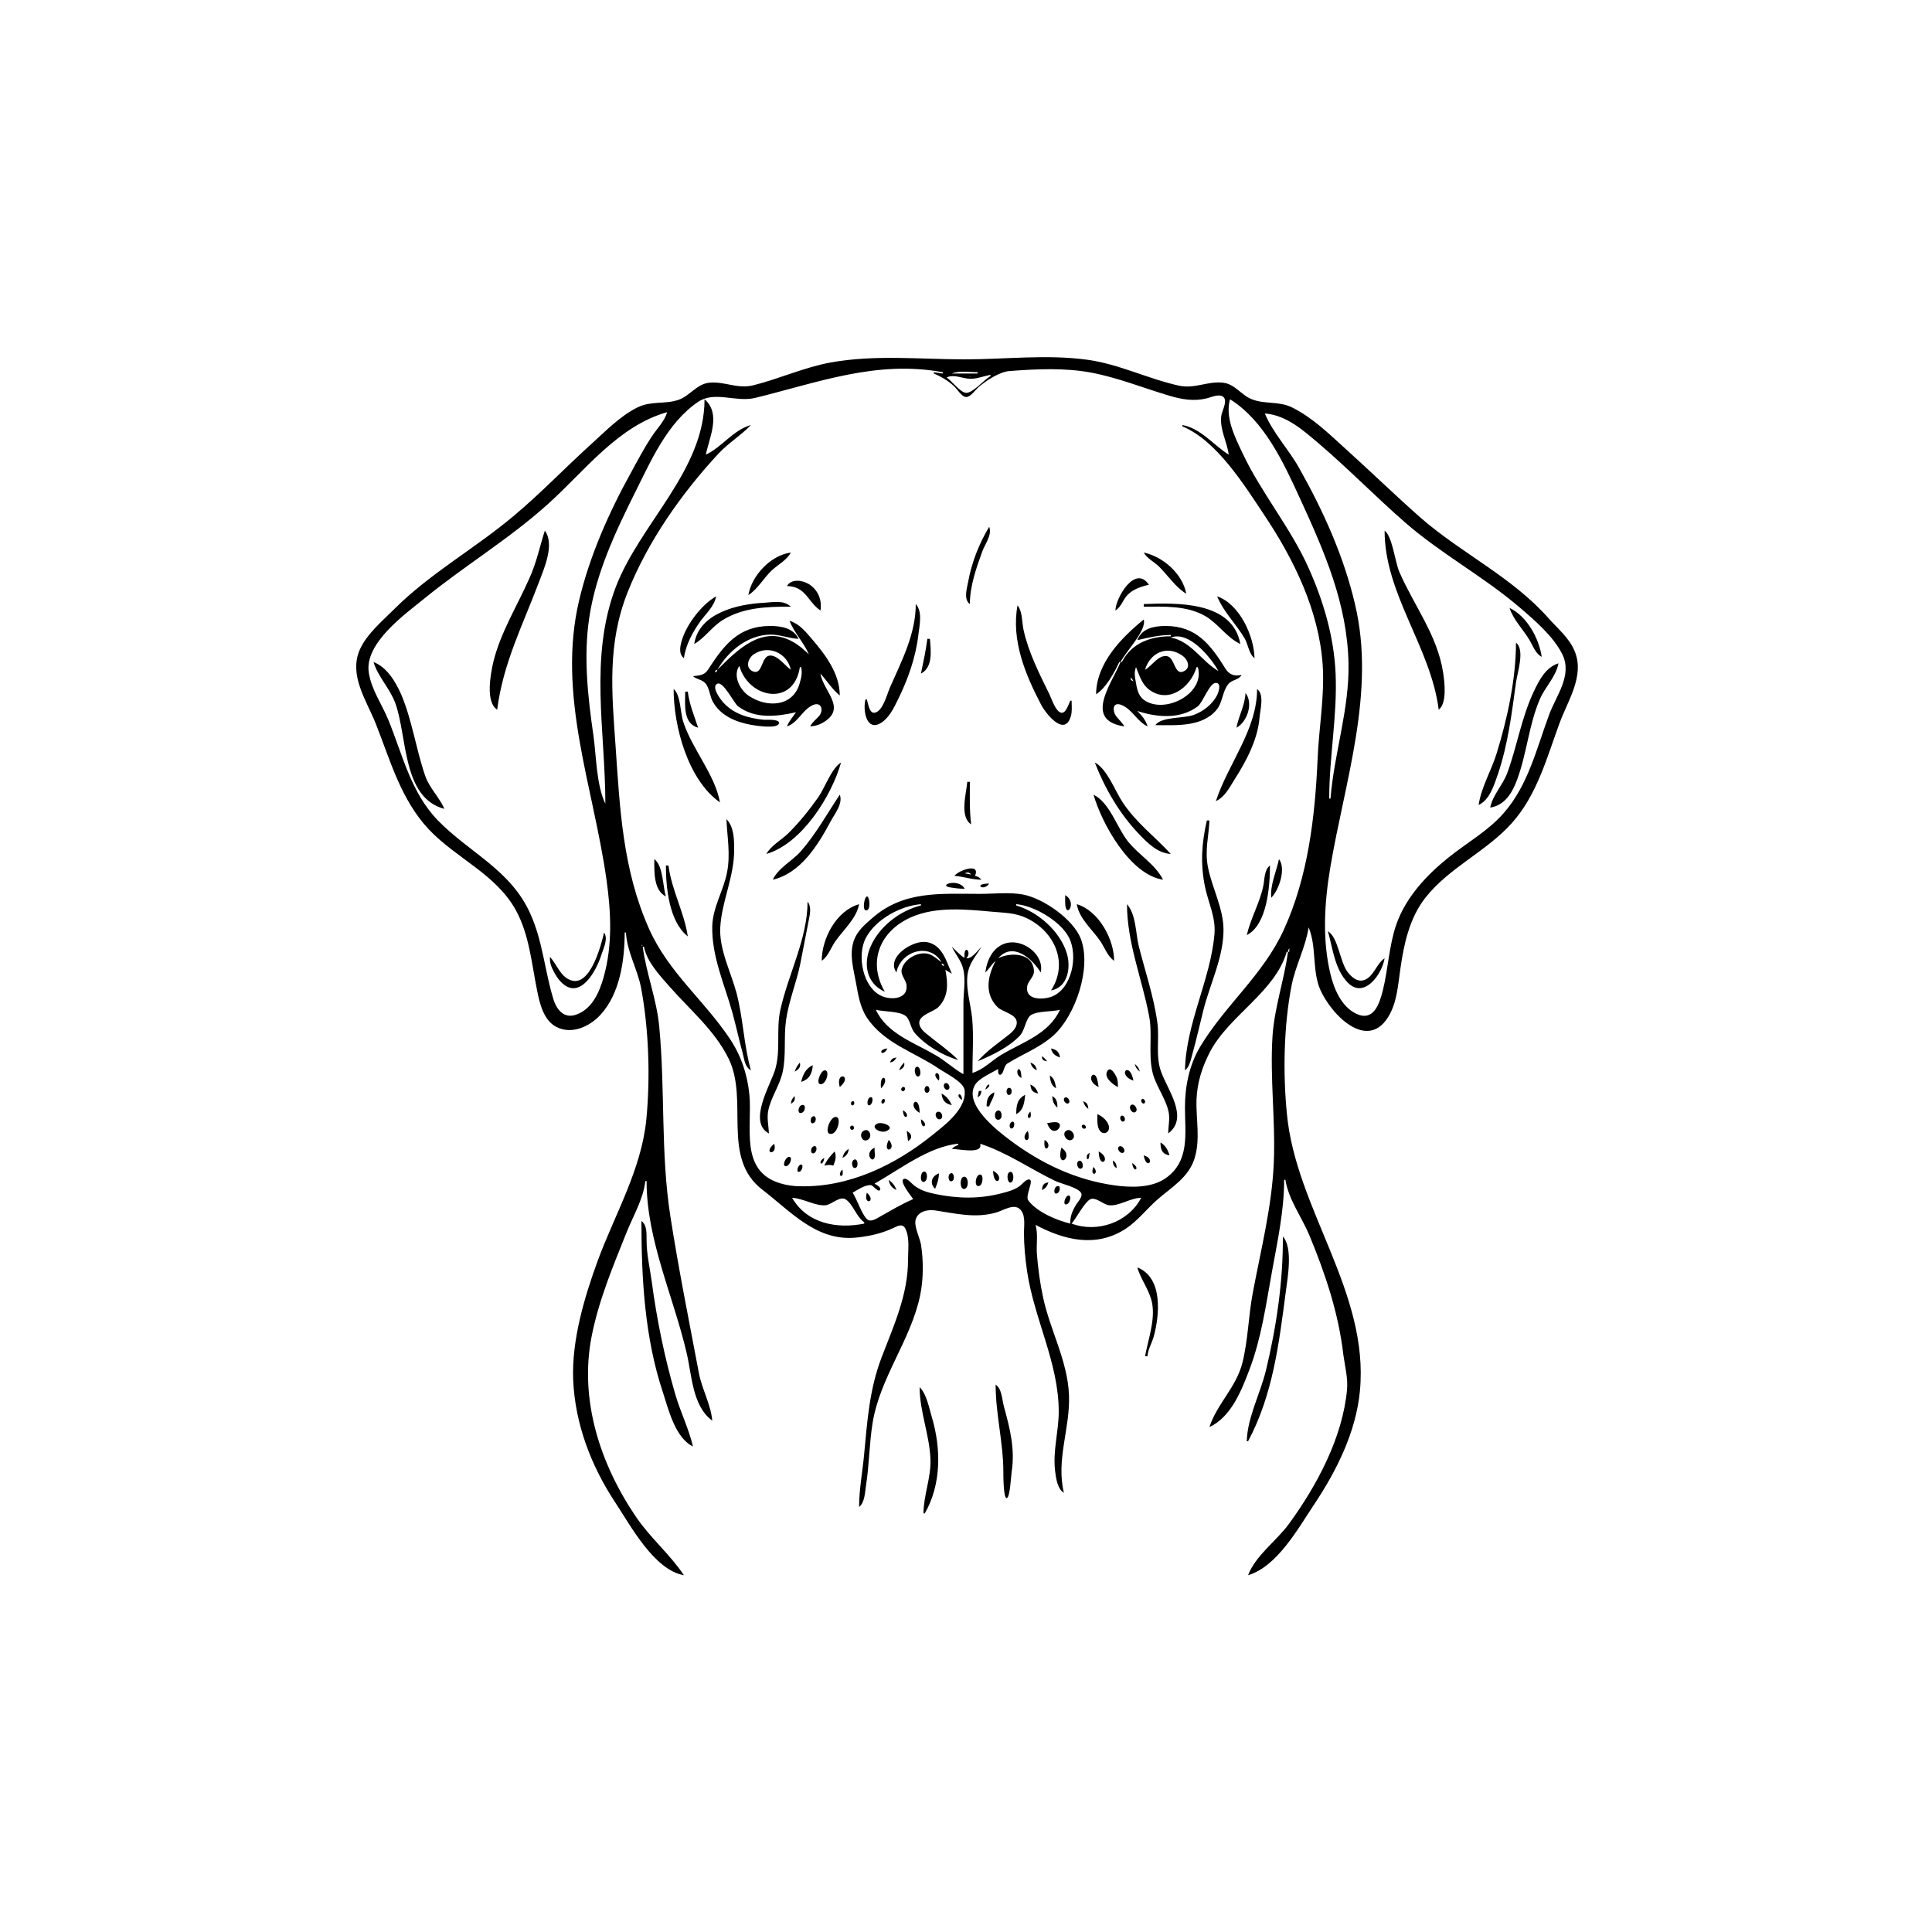 <?xml version="1.0" encoding="UTF-8"?>
<svg xmlns="http://www.w3.org/2000/svg" xmlns:xlink="http://www.w3.org/1999/xlink" width="1500pt" height="1500pt" viewBox="0 0 1500 1500" version="1.1">
<g id="surface1">
<path style=" stroke:none;fill-rule:nonzero;fill:rgb(0%,0%,0%);fill-opacity:1;" d="M 485 724 L 486 724 C 486.672 738.652 495 752.559 497.738 767 C 503.758 799.227 504.953 836.309 501.828 869 C 498 908.094 477.34 942.762 464 979 C 453.641 1007.402 443.852 1040.445 445 1071 C 446.383 1105.453 459 1138.375 478 1167 C 489.754 1184.824 508 1219 531 1223 C 520.363 1207 505 1194.117 494 1178 C 465.953 1136.82 449.52 1086.66 459.449 1037 C 465 1009.207 475.91 983.199 486.398 957 C 491.41 944.488 499.645 930.512 501 917 L 502 917 C 502 962.703 522.73 1006.172 533 1050 C 537.215 1067.301 537.324 1091.43 553 1103 C 551.902 1090.418 544.969 1078.508 542.609 1066 C 534.973 1025.496 526.742 984.746 520.426 944 C 512.859 895.219 516.508 846 511.828 797 C 509.801 775.738 501.82 756 499 735 L 500 735 C 502 746.484 512.371 757.504 519.844 766 C 535.691 784.008 555 800.07 565.742 822 C 581.594 854.527 559.66 899 592 923.766 C 613.918 940.605 633.277 963 663 961 C 673 960.215 683.711 958 693 953.688 C 696.602 952.078 700.688 949.301 703 954.074 C 706.387 961.027 705 970.523 705 978 C 705 1005.332 693.965 1029 684.426 1054 C 674.891 1079.062 673.336 1103.684 670.828 1130 C 669.566 1143.285 667 1156.637 667 1170 C 671.465 1166.617 671.586 1158.242 672.41 1153 C 674.914 1137.086 674.883 1121 677.438 1105 C 683.207 1069.094 707.449 1040.297 714.551 1005 C 717 992.766 717 978.309 715 966 C 714 960.547 709 951.285 711.199 946.016 C 713.566 940.176 720.559 939 726 939.758 C 741.895 942.141 757 946 773 941.512 C 778.938 940 788.262 933.109 793 940.137 C 796.238 944.594 795 952 795 957 C 795 967 795.969 977.148 797.426 987 C 802.914 1024.082 822 1058.133 822 1096 C 821.977 1111.535 817.309 1126.363 819.172 1142 C 819.828 1147.523 821 1156 826 1159 C 819.754 1133.062 831 1109 829.961 1083 C 828.848 1056.629 815.598 1033.367 810 1008 C 807.492 996.543 805.891 984.695 805 973 C 804.594 965.734 806 958.035 804 951 C 826.18 962.805 851 969 874 954 C 883.613 947.625 890.422 938.43 899 931 C 909.703 921.734 922.59 914.199 927.25 900 C 932.293 884.641 928.348 868.773 929 853 C 929.598 840.23 933.43 828.266 939.258 817 C 954 788.504 989.953 770.336 999 739 L 1000 739 C 997 761 989.617 781.676 988 804 C 985.836 837 990.406 870.012 988.961 903 C 987.469 937.07 978.867 970.605 972.609 1004 C 969.258 1022 969 1040.281 964.625 1058 C 959.891 1077 944.668 1090.246 939 1108 C 955.984 1100 963.93 1079.527 970.191 1063 C 979.293 1039 982.887 1013.141 987.426 988 C 991.727 964.145 997 940.336 997 916 L 998 916 C 1000.242 931 1010.762 945.141 1016.574 959 C 1029 989 1039.285 1019.676 1043 1052 C 1044.203 1060.742 1046.656 1070.188 1045.828 1079 C 1042.32 1116.348 1022.527 1153.148 1000.848 1183 C 991.273 1196.184 974.824 1207.645 969 1223 C 991.605 1216.348 1008 1186.406 1020.332 1168 C 1037.797 1141.801 1052.793 1111.781 1055.828 1080 C 1063.176 1003.129 1006.195 938.77 999.172 865 C 996 833.27 996.676 796.258 1002.805 765 C 1005.809 749.684 1013.738 735.316 1016 720 C 1021.738 733.578 1019.191 749.809 1023.438 764 C 1029 782.691 1059.68 818 1077.531 790 C 1084.688 778.758 1085.383 764.824 1087.273 752 C 1090 732.797 1094.387 712.609 1106.668 697 C 1125.246 673.383 1153.977 661.234 1173.824 639 C 1193.484 617 1201 588.043 1211 561 C 1217.348 543.832 1230.273 524.82 1222.742 506 C 1218.465 495.309 1209.691 488.395 1202.285 480 C 1174 448 1134.797 429.684 1103 402 C 1082.938 384.281 1063.785 365.699 1044 347.828 C 1031.207 336.273 1018.688 324 1003 316.258 C 992.727 311.266 981.875 314 972 310 C 964 307 958.934 298.383 950 297.188 C 937.719 295.551 927.629 302.242 915 299.348 C 890.98 294 868.551 282.59 844 279.281 C 812.266 275.008 780.785 279 749 279 C 714.352 279 679.402 275.207 645 281.426 C 624.402 285.145 605.238 294.047 585 299.105 C 572.488 302.23 563.18 296.109 551 297.094 C 541 298 535.867 307.145 527 310.348 C 516.57 314.113 505.816 311 495 316.27 C 481.234 323.152 470.277 334.645 459 344.828 C 438.781 363.09 419.828 383 399 400.41 C 368.871 425.828 333.98 445.02 306 473 C 296.777 482.223 285 492 279.52 504 C 270.414 524.094 284.574 543.758 291.797 562 C 303.207 590.828 311.23 620.801 333 644 C 354.375 666.586 385.262 678.746 400.688 707 C 410.98 726 412.785 748.305 417 769 C 419 779 422 792.215 432 797.316 C 443.91 803.484 457.906 797 466.246 787.828 C 481.316 771.547 485 745.332 485 724 M 732 289 L 732 290 L 725 289 L 725 290 C 730.836 292.441 736.359 295.738 740.984 300.094 C 743.312 302.285 746.387 307.691 749.754 308.219 C 753.266 308.766 757.602 302.324 760 300.324 C 765.992 295.332 776 288.652 784 288.055 C 804.754 286.504 826.461 285.426 847 289.262 C 867.852 293.152 887.73 301.266 908 307.277 C 917.664 310.148 927 311.734 937 309.254 C 940.375 308.41 947.371 305.195 950.223 308.605 C 952.992 312 948.633 319.297 948.184 323 C 946.914 333.52 952.629 342.824 954 353 C 942.215 345.637 932.301 332.551 918 330 L 918 331 C 944.879 342.25 966 376.566 981.668 400 C 1004.66 434.492 1024 474.004 1026.91 516 C 1028.578 540.344 1024 564.758 1023 589 C 1021 634 1015.648 680.602 996.691 722 C 980.711 757 950.926 780.566 931.605 813 C 923.277 827 919.926 844 920 860 C 920 880 924 901.445 904.984 914.777 C 893.969 922.457 877.738 922.086 865 920.27 C 834.93 916 808.207 903.262 784 885.105 C 774.551 878.02 747.945 857.48 757 842.328 C 760 837.184 769.832 833 775 830 C 774.965 831.094 774.504 835 776.867 834.371 C 779.309 833.75 779.254 827.566 782 825.797 C 794.191 818.195 807 813.633 818 803.828 C 834.883 788.559 847.676 751.512 839.188 729 C 833.43 713.734 809.812 697.316 794 694.465 C 783.496 692.57 771.66 694 761 694 C 730.406 694 701.52 691.262 677 713 C 671.402 717.773 665.695 722.762 663 730 C 659.184 741 662.598 752.027 664.574 763 C 666.262 772.348 667.762 782 673 790 C 686.449 810.227 709.934 816.773 729 829.746 C 733.953 833.117 747.941 840 748.848 846.02 C 751 860.512 733.688 873.375 724 881.195 C 695 904.594 658.973 922 621 921 C 616 921 610.727 920.188 606 918.789 C 573.852 909.277 584.199 874.773 581.828 850 C 580.312 834.117 575.254 819.25 566.328 806 C 546.234 776.176 518.887 754.738 503.859 721 C 483.484 675.242 481.266 628 477.91 579 C 475 537.465 471.418 500 487.203 460 C 502.891 420.398 529.176 383.035 558 352 C 565.723 343.805 575.359 338 583 330 C 569 334.008 560.773 347 548 353 C 550.816 339.391 560 321.152 547 310 C 547 365.477 496.863 406.441 478 456 C 457.34 510.641 470 567.59 470 624 C 462.957 609.344 463 587.094 460.73 571 C 456.398 541 452.957 510.199 457.426 480 C 462.488 445.801 477.426 413.656 492.754 383 C 505.328 358 517.93 328.332 542 312.027 C 554.863 303.316 571 312.449 586 309 C 635 297.051 680.41 279.422 732 289 M 759 289 L 759 290 L 739 290 C 744.715 287.602 752.832 289 759 289 M 772 289.332 L 772.332 289.668 C 771.84 289.832 771.227 289.332 772 289.332 M 734 291 L 733 292 L 734 291 M 769 291 L 769 292 C 764.188 294.684 755.32 305.305 749.977 305 C 745.41 304.523 738.875 295.785 735 293 C 741 290.43 746.836 293.824 753 294.078 C 758 294.293 763.93 292 769 291 M 753 292.332 C 753.773 292.332 753 292.832 752.668 292.668 L 753 292.332 M 1033 620 L 1032 620 C 1032 587.598 1038.383 555.449 1036.961 523 C 1035.715 494.57 1027.664 467 1016 441 C 1002 409.617 979.445 383.051 964.781 352 C 958.98 339.719 950.91 324 955 310 C 981.715 326.711 996.652 359.434 1009.309 387 C 1028.32 428.406 1046 468.703 1046.984 515 C 1047.688 550.797 1035.805 584.773 1033 620 M 518 320 C 515.836 327.301 510 332.754 506 339 C 500 348 495 357.582 489.859 367 C 472.797 397.785 457.781 431.66 449.652 466 C 432.246 539.57 460.711 610.719 470.871 683 C 474.434 708.355 475.684 734.078 468.574 759 C 465.309 770.438 459.805 783 448 787.52 C 438 791.48 432 784 429.438 775 C 422.91 753.438 421.355 731 412 710 C 396.867 675.457 365 662.562 340 637 C 319 615.402 312.559 586 301.547 559 C 296.555 546.777 288.219 535.336 286.301 522 C 283 499.164 314.578 476.805 330 464.262 C 361.453 438.68 395.789 418.164 426 390.828 C 454.293 365.23 480 330.684 518 320 M 982 321 C 998.855 322.379 1011.695 334 1024 344.422 C 1047 364.062 1068.18 385.809 1091 405.715 C 1118.91 430.062 1151.887 447.625 1180 471.73 C 1191.711 481.77 1206 494 1213 508 C 1221 524.477 1208.18 540 1202.695 555 C 1193 581.227 1186.5 609.398 1167.711 631 C 1155.617 645 1139.258 654.059 1125 665.449 C 1107.617 679.336 1091.445 696.598 1084 718 C 1078.398 734.512 1077.785 752.148 1073.625 769 C 1071 779.367 1066.457 793.449 1053 787.078 C 1041.434 781.605 1035.656 767.684 1032.883 756 C 1026.527 729.207 1028.258 701 1032.754 674 C 1043.973 606.801 1068.355 537.516 1052 469 C 1043.367 432.094 1027.566 397.012 1009 364 C 1000.941 349.312 988.488 336.5 982 321 M 583 329 L 584 330 L 583 329 M 768 409 C 760 422.344 754.391 436.719 751.613 452 C 750.668 457.219 748 465.305 753 469 C 753 455.062 757.965 441 762.695 428 C 764.801 422.23 770.434 415.254 768 409 M 423 412 C 419 424.551 416.57 436.805 411 449 C 401.473 470.703 388.758 490.645 383 514 C 380.941 523.09 376.707 545 386 551 C 390.676 514.785 405.723 485.676 418.426 452 C 422.477 441.25 430.844 422.539 423 412 M 1075 412 C 1075 461.492 1110.84 502.266 1117 551 C 1123.629 546 1121.555 529.344 1120.41 522 C 1115.891 493.07 1097.836 470.223 1086.426 444 C 1083.207 436.605 1080.953 416.203 1075 412 M 581 462 C 587.926 457.812 593 448.723 599 443.039 C 603.801 438.449 610.828 435 614 429 C 598.469 431.102 583.742 446.609 581 462 M 888 429 C 890.609 433.633 896.188 436.262 899.996 440.016 C 907 447.02 912.434 455.637 921 461 C 918.234 445.504 902.918 432.121 888 429 M 866 474 C 870.535 471.227 871.652 466 875.215 462.105 C 879.559 457.48 885.98 455.395 892 454 C 881.461 438.113 866.215 464 866 474 M 611 455 C 625.906 455.352 627 467.25 637 474 C 638.34 466 635.238 458 627.984 453.484 C 622.859 450.371 614.387 449.199 611 455 M 531 511 C 532.434 500.348 537.91 490.598 544 482 C 548.523 476 554.637 470.527 556 463 C 545 469.234 533.664 484.055 529.75 496 C 528.184 500.773 526.457 507.543 531 511 M 945 463 C 950 475.254 959.938 484.598 966.535 496 C 969 500.535 969.848 508 974 511 C 973.645 493.773 962.441 469 945 463 M 539 500 C 547.41 495.137 552.727 486.602 561 481.469 C 577 471.5 595.703 471 614 471 C 608.242 465.598 600 467.648 593 468 C 572.746 469 542.602 476 539 500 M 888 469 L 888 471 C 904 471 921.547 470 936 478.453 C 946 484.41 952.434 495 963 500 C 957 466.457 913 468 888 469 M 711 469 C 710.996 492.395 700 513.129 690.859 534 C 688.676 539 685.449 552.402 679 553.367 C 674.863 554.012 673.934 545.73 673 543 L 672 543 C 669.797 550.457 672.293 568.504 684 561.258 C 690.422 557.281 694 549.527 697.242 543 C 704.926 527.414 711 510.332 713 493 C 713.867 485.738 716.441 474.809 711 469 M 790 470 C 785 497 796 523.574 808.258 547 C 811.785 553.816 826.547 572.777 831.426 556 C 832.52 552.238 832 548 832 544 L 831 544 C 829.699 546.434 827.668 554 824 553.367 C 819.598 552.648 816.473 542.492 814.758 539 C 807 523.246 798.414 506.266 794.668 489 C 793.328 482.828 794 475.043 790 470 M 1172 472 C 1174.91 481.121 1182.664 488.797 1187.547 497 C 1190.359 501.727 1191.988 507.254 1197 510 C 1194.859 495.508 1185.52 478.434 1172 472 M 888 481 C 870.559 495.152 851.199 515 851 539 C 858.551 534.434 865.27 522 869 514 L 870 514 C 862.98 531 841 559.293 873 564 C 871.332 561.234 869.285 559.25 867.176 556.828 C 863.465 552.57 863.246 544.215 871 547.438 C 879.25 551 882.93 560.238 891 564 C 889.516 559 886.602 555.688 883 552 C 898 557 916.426 558.664 929.984 548.387 C 934 545.258 939 530.207 943.945 530.207 C 948.754 530.207 945.906 538 944.812 540 C 940.996 547.094 934.445 552.105 927 555 C 919.23 558 901.754 556.188 897 563 C 912.875 563 933.281 564.727 944.609 551 C 949.395 545.148 949 536.781 953.652 531.148 C 956.664 527.461 961.527 528.23 964 524 C 958.523 525.188 954.434 524 951.352 519 C 939.82 500.445 928.734 486 905 486 C 896 486.016 886.617 487.742 883 497 C 891.887 495 899.809 493 909 493 L 909 494 C 893.363 494 878.695 499.164 871 514 L 870 514 C 873.844 506 890.359 489.633 888 481 M 613 482 C 616.555 491.238 624 498.703 628 508 C 624 504.211 619.84 500.551 615 498 C 591.633 485.129 572.395 504.605 557 520 C 565.395 505.406 580.562 493 598 492.711 C 605.535 492.586 612.531 495.676 620 496 C 615.973 487.57 606.512 486.012 598 486 C 573.332 486 561.918 501 549.648 520 C 546.703 524.496 542.844 524.363 538 525 C 540.809 527.445 544.961 527.586 547.488 530.312 C 550.973 534.086 550.996 540.562 553.531 545 C 559.723 555.828 571.328 560.562 583 562.738 C 585.77 563.258 604.793 566.43 604.793 561.211 C 604.793 558.098 594.883 559.012 593 558.828 C 581 557.684 569.219 554.25 561.211 545 C 559.309 542.797 552.281 533.656 556.617 531 C 561.324 528 569.805 546 573 548.363 C 586.18 558.324 603 556.398 618 553 C 615.492 556.672 612.621 559.816 611 564 C 619.734 561.031 622.809 551.227 631 547.477 C 637.711 544.402 639.77 551.457 635.852 556 C 633.402 558.777 630.703 560.637 629 564 C 632.188 563.719 635 563.137 638 561.582 C 658.645 550.332 639.18 537 637 523 C 642 528.496 646.223 535.297 652 540 C 651.953 523 640.949 508.457 630.27 496 C 625.332 490.238 620.496 484.227 613 482 M 946 521 C 933 513.5 924.703 497.801 909 495 C 923.234 489.457 940.293 510.75 946 521 M 720 496 C 718.844 505.152 716.859 514 715 523 C 724.52 518.051 722.699 505 722 496 L 720 496 M 1177 499 C 1176.996 527.258 1170.309 558.07 1161.973 585 C 1157.867 598.273 1150 611.242 1148 625 C 1156.621 621 1160 609.512 1162.996 601 C 1170.781 578 1173.707 554 1177 530 C 1178 522.402 1184.203 504.484 1177 499 M 614 520 C 609.527 517 603.266 507.828 597 509.082 C 590.902 510.32 592 525.07 584 521 C 578.461 518.008 580.93 511.047 585 508.145 C 596.672 500.109 611.305 507.16 614 520 M 889 520 C 892.809 507 905.758 500.527 917.945 509 C 921.648 511.535 924.891 517.762 919.773 520.816 C 911.605 525.688 912.48 510.402 905.98 509.426 C 899.176 508.406 894.266 517.145 889 520 M 629 508 L 628 509 L 629 508 M 630 510 L 629 511 L 630 510 M 290 514 C 293.348 525.289 302.797 534.578 306.945 546 C 316.32 571.793 312.184 619.414 345 628 C 341 618.664 333.379 612 330 602 C 322.895 581.211 320 559.262 311.422 539 C 307 529.117 300.465 518.055 290 514 M 1157 627 C 1168.539 625.262 1174.336 615.121 1178 605 C 1185.445 584.824 1187 562.832 1195.465 543 C 1199.566 533.332 1208 525.551 1210 515 C 1200 518.191 1195 528.066 1190.781 537 C 1181.266 557.141 1177.891 579.191 1170.305 600 C 1166.902 609.328 1158.871 617.293 1157 627 M 574 517 C 581.422 542.719 616.398 548.699 621 518 L 622 518 C 623 522.23 622.223 525.805 621 530 C 616.199 548.629 595.621 550.074 581 540 C 574.301 535.188 568.828 524.57 574 517 M 882 518 C 884.309 523.625 886.348 530.414 891 534.473 C 906.355 547.477 924.367 534 929 518 L 930 518 C 936 538.531 904 555.078 888 543.297 C 883.547 540 882.605 534.219 881.754 529 C 881 525.246 880.508 521.559 882 518 M 557 520 C 556.453 521.637 556.637 521.453 555 522 C 555.547 520.363 555.363 520.547 557 520 M 637 521 L 636 522 L 637 521 M 878 526 C 879 527.141 879.309 527.609 880 529 C 878.18 528.137 877.613 528 878 526 M 626 528 L 625 529 L 626 528 M 523 535 C 523 563.809 534 605.426 559 623 C 555 601 537.219 581.535 530.344 560 C 528.258 553.465 528.422 539.129 523 535 M 976 535 C 975.996 566.598 953.496 593 944 622 C 950.812 618.812 954.172 612.121 958 606 C 967.336 591.363 976.469 574.645 977.914 557 C 978.414 551 981.812 539.105 976 535 M 532 537 C 532 546.754 530 561.648 542 565 C 538.934 555.309 535.316 547.359 534 537 L 532 537 M 967 538 C 966.578 547.809 961.66 555.688 960 565 C 968.34 560.465 973.309 546.02 967 538 M 619 552 L 618 553 L 619 552 M 595 663 C 622.477 655.086 645.602 618.066 653 592 C 645.523 596.52 640.445 611.656 635.277 619 C 628.406 628.773 620.523 638.594 611.984 647 C 606.527 652.309 598.848 656.285 595 663 M 850 592 C 857.941 612.473 869.352 632 884.574 647.828 C 891.203 654.746 898.961 662.48 909 663 C 896.336 649.18 882.414 639.113 871.668 623 C 865.73 614.102 859.637 597 850 592 M 751 607 C 750.312 615.711 744.789 634.195 754 640 C 752.613 629.043 753 618.039 753 607 L 751 607 M 652 617 C 642 632 633.578 647.383 621.711 661 C 615 668.566 604.289 673.805 600 683 C 621.465 678 635 656.301 644.746 638 C 647.82 632.133 654.684 624 652 617 M 849 617 C 855.531 639.688 877.441 679.168 903 683 C 896.754 670.762 883.902 663.645 875.52 653 C 867.168 642.402 861.559 623.121 849 617 M 939 635 L 940 636 L 939 635 M 564 636 C 564.602 650.016 567.199 663 564.539 677 C 561.867 691.18 553.379 704.441 553 719 C 552.434 742.363 562.434 764 568.574 786 C 571.523 796.602 573.77 807.395 576.707 818 C 578 823 578.293 828.277 583 831 C 577.484 811.387 577 790.691 571.844 771 C 567.527 754.805 558.246 737.129 559.211 720 C 560.352 699.672 570 681.02 570 660 C 570 652 570 642.07 564 636 M 937 637 C 933 654.41 931.895 670.328 935.449 688 C 937.98 700.59 944 712 942.922 725.016 C 939.887 760.801 920.758 794.336 920 831 C 923.711 828.215 924.617 822.336 925.859 818 C 929 806.773 931.508 795.324 934.375 784 C 939.52 763.68 949.922 743.34 949.922 722 C 949.922 705.113 940.934 689.348 937.805 673 C 935.332 660.078 938.449 649.656 939 637 L 937 637 M 508 667 C 508 676.387 507.266 691.211 517 696 C 514.465 688.016 514.992 672.25 508 667 M 993 667 C 991 676.559 986 687.242 987 697 C 993 691.012 998.664 674.48 993 667 M 517 672 C 517 689.059 519.465 715.594 534 727 C 531.227 708.223 521.492 691.305 519 672 L 517 672 M 968 726 C 983.938 718 986 687.605 986 672 C 981.484 675.18 981.863 683 980.789 688 C 977.988 701.227 971 713 968 726 M 741 680 C 748 680.562 754.863 683 762 683 C 760.281 681.16 759.434 680.652 757 680 C 761.445 669.645 744.504 675.535 741 680 M 754 679 L 749 678 C 751.301 677.086 752.379 677.121 754 679 M 749 690 C 743.906 681.055 726.457 687.824 739 689.164 L 742.996 689.715 C 745 690 746.984 690 749 690 M 768 686 C 754.977 686.012 763.617 692.602 768 686 M 672.707 696.176 C 670.613 697.773 669.262 708.562 673.316 706.652 C 676.375 705.215 674.867 694.527 672.707 696.176 M 827 695 C 827 697 826.965 699.004 827 701.004 C 827.262 714.414 836.887 700.719 827 695 M 627 700 C 626.922 729 612 756.207 605.887 784 C 602.398 799.496 606.414 815.805 601.652 831 C 598 842.496 580.484 871.414 597 880 C 596.742 874 595.234 868.023 596.52 862 C 598.762 851.488 605.492 842.555 607.715 832 C 610.469 819 608.402 805.262 610.285 792 C 612.414 777.004 618.414 762.82 621.398 748 C 623.609 737.012 625.621 726 627.801 715 C 628.789 710.008 630.262 704.305 627 700 M 638 746 C 643.344 742.031 644.789 736.305 648.441 731 C 654.672 722 664.984 713.16 667 702 C 649.355 707.094 638 728.516 638 746 M 715 702 L 715 703 C 698.645 707 682.559 719.445 675.879 735 C 670 748.426 672.73 763.723 687 770 C 673.527 747 682.84 723.203 707 712.312 C 726.246 703.637 749.645 706 770 707.828 C 779.379 708.723 788.254 708.594 797 712.785 C 819.301 723.48 829.656 748.066 816 769 C 829.18 766.609 831.613 751 828.227 740 C 822.957 723 805.984 708 789 703 L 789 702 C 802.977 703.141 823.547 715.262 830 728.004 C 837.277 742.375 832.191 768.27 816 774 C 809.453 776.176 795.977 776.633 797.488 766 C 798 761.57 802.945 758.527 802.766 754 C 802.168 739.266 784 739.285 775 744 C 786.395 730.754 801.508 744.441 808 755 C 811 741.52 794.836 729.133 782 732.059 C 771.234 734.512 766.285 745.039 765 755 C 768 752.27 769.832 748.645 773 746 C 766.906 757.586 764 771.191 774.328 781.785 C 778.195 785.762 789.59 787.32 789.426 794.039 C 789.312 799 784.418 802.457 781 805.113 C 773.227 811.148 765.539 816.578 759 824 C 770.422 819.246 783.297 813.062 791.895 804 C 795.691 800 796.309 791 800.316 788.18 C 805.375 784.812 816.832 785.598 823 784 C 813.887 803.266 793.926 809 777 819.203 C 769.609 823.691 763.414 830.523 755 833 C 755 819.164 756 804.773 754.828 791 C 753.719 779.32 749 765.609 751.68 754 C 753.352 746.715 758.398 741.32 762 735 C 750.617 748.07 750.309 746 739 735 C 741.746 740.809 746.191 745.652 747.762 752 C 749.977 761 748 770 748 779 L 748 834 C 740.191 829.648 733.719 823.348 726 819 C 709.258 809.18 688.84 802.684 680 784 C 685.949 785.539 698.945 785.012 703.398 789 C 706.66 791.812 707 798.391 710.215 802 C 718.289 811.414 732 819.574 744 823 C 736.828 815.832 728.848 810.336 721 804 C 718 801.613 713.621 798.293 713.711 794.016 C 713.848 787.691 724.918 785.645 728.672 781.785 C 736.641 773.594 736 763.207 734 753 L 739 756 C 734.727 746.359 731.547 733.043 719 731.367 C 708 730 687.734 743.465 696 755 C 699.23 738.309 721.91 731.414 731 747 C 728 745 725.328 742.348 722 741.008 C 713.945 737.766 701.738 744.289 700 753 C 699.297 757.301 703.438 760.789 703.852 765 C 704.895 775.637 692.402 776.543 685 773.516 C 669.789 767.297 665 741.434 672.352 728 C 680 713.746 699 703.305 715 702 M 836 702 C 838 713.641 848.199 721.582 854.477 731 C 858 736.344 859.691 742.059 865 746 C 864.953 729 853 707.086 836 702 M 875 702 C 875 732 886.734 760 892.195 789 C 894.797 802.82 891.695 817.102 894.465 831 C 896.672 842.074 904.23 851.141 907 862 C 908.672 868.086 907 874 907 880 C 923.359 867.816 906.379 846 901.438 832 C 897 819.68 900.301 806.664 898.574 794 C 895.785 773.504 888.996 754.031 884 734 C 881.727 724.098 881.984 710 875 702 M 1031 723 C 1034.754 736.328 1036.238 752.379 1046.324 762.812 C 1059.199 776.125 1073.199 756.023 1075 744 C 1069.418 747.645 1067.5 755.316 1061.961 759.426 C 1056 763.801 1050.473 760.023 1046.527 755 C 1040.18 747 1039.195 728 1031 723 M 469 724 C 466.758 733.773 458.258 766.688 443 761 C 434.898 758 432.426 748.754 427 743 C 426.617 747.445 428.176 751.109 430.312 755 C 431.68 757.484 433.242 760 435.184 762 C 450 778 463.23 753.508 467 741 C 468.691 736 472.312 728.754 469 724 M 498 730 L 497 731 L 498 730 M 498.668 733.668 C 498.723 733.723 498.777 734.777 498.332 734.332 C 498.277 734.277 498.223 733.223 498.668 733.668 M 1002 734 L 1001 735 L 1002 734 M 749 745 C 756.496 740.023 747.219 730.805 749 745 M 1001 736 L 1001 739 L 1000 739 C 1000.25 737.547 1000.316 737.246 1001 736 M 774 744 L 773 745 L 774 744 M 733 750 C 731.363 749.453 731.547 749.637 731 748 C 732.637 748.547 732.453 748.363 733 750 M 734 751 L 733 752 L 734 751 M 689 814 C 680.312 815 685.273 821.379 689 814 M 816 814 C 817 818 819 819.656 823 821 C 822.301 816.566 820.352 815 816 814 M 809 820 C 808.926 823.031 810 823.375 813 824 C 811.672 822.246 810.754 821.328 809 820 M 691 825 C 693.781 824.188 694.629 823.547 696 821 C 692.988 821.508 692 822.16 691 825 M 621 825 C 619 827.328 617.941 829.172 617 832 C 620 830.398 621.934 828.547 621 825 M 702 825 C 700 827 699 828.445 698 831 C 700.82 829.586 702.676 828.289 702 825 M 800 825 C 801 828.105 802 829.484 805 831 C 804.273 827.574 803.281 826.254 800 825 M 881 826 C 881.805 829 882.676 830.094 885 832 C 884.195 829.109 883.324 828 881 826 M 622 840 C 628.328 838 630.699 833.469 631 827 C 625.52 829.617 623.359 834.277 622 840 M 711.473 828.348 C 708.945 829.617 710.617 837.039 713.363 835.652 C 715.887 834.379 714.215 827 711.473 828.348 M 793 837 C 792.988 823.641 785.855 833.059 793 837 M 880 839 C 877 823 866.762 834.457 880 839 M 640 831.059 C 636.949 831.66 633 841.793 637.277 841.793 C 641.797 841.793 644.645 830.18 640 831.059 M 868 844 C 867.957 842 867.926 840 867.48 838 C 866.957 835.645 861.969 826.094 859.367 832.324 C 857.375 837.098 864.551 842.379 868 844 M 729 839 C 730.938 829.605 721.766 833 729 839 M 652 844 C 662.668 834.824 648.316 831.148 652 844 M 853 844 C 852.629 842.023 852.379 840 851.859 838.016 C 849.488 829.121 841.898 838.766 853 844 M 684 845 C 692 837.27 682.527 831.27 684 845 M 815 835 C 815.57 839.219 816 842.77 820 845 C 819.188 841 818.844 837.242 815 835 M 733.594 841.176 C 731.336 842.723 734 847.461 736.348 845.824 C 738.477 844.332 735.93 839.574 733.594 841.176 M 765 846 C 771 842.539 766.887 839.176 765 846 M 719.211 843.344 C 716.863 844.43 717.621 849.387 720.453 848.246 C 722.625 847.375 721.535 842.27 719.211 843.344 M 800 842 C 800.34 846.375 801.668 848.098 806 849 C 804.781 845.445 803.375 843.66 800 842 M 700.559 844.156 C 698.902 845.191 699.812 848.023 701.773 847 C 703.574 845.758 702.516 843 700.559 844.156 M 783.172 844.633 C 780.68 845.195 781 850.656 783.793 850.078 C 786.297 849.527 785.902 844.016 783.172 844.633 M 760 847 L 759 852 C 761.281 850.555 761.582 849.688 762 847 L 760 847 M 747 854 C 746.395 846.137 740.859 850.625 747 854 M 766 859 L 768 859 C 769.191 855 771.75 852.512 772 848 C 767 850.387 766 853.816 766 859 M 731 849 C 731.586 854.234 733.789 857 739 858 C 737 853.816 735 851.156 731 849 M 789 865 C 794.777 862 795.242 856 796 850 C 789.715 853.09 789 858.551 789 865 M 614 857 C 616.809 855.359 617.328 854.219 617 851 C 614.938 853 614.422 854.156 614 857 M 675.172 852.176 C 673 853.434 672.691 859.645 675.715 857.824 C 677.801 856.566 678.379 850.312 675.172 852.176 M 817 851 C 817.219 855 817.984 857.34 821 860 C 820.902 856 820.656 853.137 817 851 M 826.668 852.254 C 824.699 853.594 827.336 857.621 829.398 856.656 C 831.824 855.523 828.898 850.738 826.668 852.254 M 685.52 853.34 C 684 854.051 683.742 857.645 685.855 856.66 C 687.41 856 687.508 852.363 685.52 853.34 M 886.652 853.34 C 884.988 854.242 886.77 857.566 888.449 856.66 C 890 855.73 888.359 852.418 886.652 853.34 M 714 864 C 713.953 848.051 703.352 858.078 714 864 M 661.473 855.156 C 660 856.148 660.75 859.098 662.527 858 C 663.926 857 663.25 854 661.473 855.156 M 841 855 C 841.805 858 842.676 859.094 845 861 C 844.625 857.715 844.191 856.117 841 855 M 622 858.176 C 619.344 859.547 618.949 865.691 622.828 863.824 C 625.617 862.48 625.84 856.34 622 858.176 M 878 858.086 C 875.664 860.277 879.562 865.59 881.945 863 C 883.816 861 880.324 856 878 858.086 M 774.375 862.348 C 771.32 863.543 772 870.492 775.789 869.246 C 779 868.156 777.789 861.008 774.375 862.348 M 701 862 C 701.527 871.555 708 865.785 701 862 M 728.262 863.176 C 724.949 863.723 726.566 869.57 729.738 869 C 733 868.285 731.426 862.652 728.262 863.176 M 800 863 C 794.676 868.273 802 871 800 863 M 852 865 C 852 867.648 851.852 870.367 852.184 873 C 853.773 885.492 866.98 878.594 857.895 869.059 C 856 867.176 854.305 866.074 852 865 M 870.59 866.344 C 868.59 867.355 870.418 871.715 872.484 870.656 C 874.535 869.605 872.73 865.262 870.59 866.344 M 630.547 867.086 C 628.805 868.402 628.961 873.477 631.828 871.824 C 634.469 870.305 633.492 865 630.547 867.086 M 647.984 867.348 C 643.688 868.684 639.254 882 646 880.246 C 651 879 653.645 865.586 647.984 867.348 M 715 869 C 715.324 879 722 873.051 715 869 M 785.289 871.176 C 783 872.488 783.633 877.57 786.316 875.824 C 788 874.648 787.977 869.527 785.289 871.176 M 681.32 872.312 C 675 875 683.422 880.121 687.941 878.258 C 696 875 685 870.699 681.32 872.312 M 813 872 C 817.84 886 828.762 871.145 818.988 871.227 C 817 871.246 814.957 871.754 813 872 M 840.602 873.324 C 838.746 874.199 840.715 877 842.398 876.254 C 844.234 875.461 842.246 872.551 840.602 873.324 M 660.742 874.156 C 659 875.301 660.648 878.027 662.398 877 C 664 875.723 662.449 873 660.742 874.156 M 670.312 878.047 C 666.488 880.461 669.414 887.332 673.688 885 C 677.836 882.566 674.941 875.129 670.312 878.047 M 827.605 878.047 C 824 880.648 828.77 887.188 832.398 884.762 C 836.23 882.203 831.48 875.129 827.605 878.047 M 704 878 L 705 886 C 708.918 883.449 707.73 880.059 704 878 M 798 878 C 790.824 885.023 801.48 889.793 798 878 M 690 885 C 684.258 897 697.309 892.832 690 885 M 811 885 C 809.5 897.785 818.453 889.113 811 885 M 901 887 C 901 892.41 902.203 896.082 908 897 C 906.738 892.738 904.887 889.293 901 887 M 601 888 C 591.52 896.363 604.254 897.199 601 888 M 744 888 L 744 889 C 741.746 889.75 740.688 890.344 739 892 C 744.32 892 763.469 896.473 761 888 C 781.719 894.742 799.504 907.309 819 916.742 C 823.324 919 837.875 922 839.555 926.637 C 840.496 929.297 836.98 933 835.695 935 C 832.773 939.641 830.68 944.441 831 950 C 820.422 947.492 805 941 798.359 932 C 795.695 928.34 803 916.453 799.234 915.77 C 796.691 915.312 793.766 919.266 792 920.609 C 787.906 923.73 782.914 925.109 778 926.371 C 760.488 931 743.629 930.652 726 927 C 719.781 925.707 713.973 924 709 919.793 C 707.438 918.5 704 914.254 701.656 915.348 C 697.828 917.059 707.773 929.031 709 931 C 700.301 934.621 692.23 939.59 684 944.141 C 681.457 945.547 676.656 949 673.703 947 C 669.555 944.16 665.188 930.68 662 926 C 665.836 923.762 671.184 920.109 675.785 920.078 C 677.883 920.062 681.59 925.738 683 924.094 C 685 922.027 680 919.605 679 919 C 698.195 908.152 721.52 890 744 888 M 631.371 890.176 C 628.73 891.613 629.344 897.105 632.539 895 C 634.578 893.52 634.52 888.461 631.371 890.176 M 868.836 890.176 C 866.539 891.809 870 896.41 872.305 894.824 C 874.574 893.25 871 888.602 868.836 890.176 M 679 891 C 669.297 896.094 679.809 905.77 679.242 896.02 C 679 894.34 679 892.688 679 891 M 824 891 C 823.691 892.652 823.281 894.34 823.188 896.023 C 822.605 906.594 833.719 897.371 824 891 M 654 899 C 657.344 897.316 658.426 895.699 659 892 C 656 893.773 655 895.789 654 899 M 648 894 C 644.75 897.398 641.844 900.648 640 905 C 642.645 904.453 644.441 904.141 647 905 C 648.555 901.316 649.578 897.801 648 894 M 853 894 C 853.316 909 863.863 899.57 853 894 M 844 900 L 845 900 C 845.562 898.199 845.824 897 846 895 C 843.633 896.547 843.543 897.215 844 900 M 611.957 898.348 C 609.301 899.266 606.754 906.559 610.934 905.246 C 613.75 904.367 615.871 897 611.957 898.348 M 888 897 C 889.93 909.105 897.973 900 888 897 M 640 899 C 634 902.215 638.715 907 640 899 M 663.172 900.348 C 660.336 901.547 661.441 908.039 664.453 906.652 C 666.738 905.605 666 899.098 663.172 900.348 M 837.551 901.348 C 835 902.492 836.699 908.414 839.504 907.246 C 842 906.18 840.246 900.086 837.551 901.348 M 864 901 C 864.223 904.008 864.453 905.363 867 907 C 866.777 904 866.547 902.637 864 901 M 621.242 904.348 C 619.223 905.188 617.809 911 620.934 909.652 C 623 908.785 624.238 903.098 621.242 904.348 M 879 903 C 879.973 911.629 886 907.152 879 903 M 849 906 C 845.492 914.125 854.363 912 849 906 M 654 908 C 648.863 913.176 655.934 916 654 908 M 717.172 909.633 C 714.559 910.211 714 917.727 717 917.652 C 720.445 917.57 720.668 909 717.172 909.633 M 771 909 C 771.652 924 781.418 914.141 771 909 M 783.547 910.176 C 781 911.781 782.395 920 785.367 917.824 C 787.789 916.176 786.961 908.008 783.547 910.176 M 737.684 911.176 C 735.402 912.668 736.512 918.703 739.453 916.824 C 741.723 915.379 740.48 909.352 737.684 911.176 M 726 923 C 727.668 919 728.895 915.461 729 911 C 723.293 913.133 721.484 918.574 726 923 M 760 912.176 C 757 913.719 756.367 922.355 760.547 920.652 C 763.449 919.473 763.871 910.203 760 912.176 M 748.184 913.633 C 744.988 914.312 745 923.785 748.844 923.078 C 752.602 922.359 752 912.805 748.184 913.633 M 690 916 C 690.648 920.164 692.32 922.027 696 924 C 694.762 920.359 693 918.289 690 916 M 809 924 C 811.918 922.484 812.922 921.105 814 918 C 810 918.652 809.301 920.137 809 924 M 820.258 921.176 C 818.215 922.266 817.672 927.762 820.754 926.504 C 823.508 925.379 823.738 919.32 820.258 921.176 M 673 926 C 670 936.453 681 933.133 673 926 M 829 928.348 C 827 929.133 824.805 935.754 828 935.078 C 831 934.477 832.363 927.055 829 928.348 M 671 949 L 671 950 C 650 954.309 626.59 950.051 615 930 C 623.598 930.367 633 936.504 641 935.742 C 645.449 935.32 652 928.488 656.363 931.07 C 662.242 934.676 664.73 944.547 671 949 M 886 930 C 876 949.16 851.801 957.414 832 950 C 835.715 945.699 841.965 933.492 846.418 931.133 C 850.656 929 856.648 935.285 861 935.746 C 869 936.594 877.371 930.07 886 930 M 498 948 C 498 992.473 500.496 1038.449 514.668 1081 C 519 1094.277 524.242 1116.449 538 1123 C 534.832 1109.312 528.371 1096.492 524.426 1083 C 515.969 1054.086 510 1024.832 506 995 C 504.559 984.484 502 973.621 502 963 C 501.938 958 502.484 951.152 498 948 M 996 960 C 996.281 994.676 991 1030.258 982.871 1064 C 978.562 1081.738 968.379 1100.754 968 1119 L 969 1119 C 988.332 1082.738 993 1043.066 998.281 1003 C 999.691 992.141 1004 968.664 996 960 M 883 984 C 885.816 993.781 892.699 1001.812 894.535 1012 C 896.91 1025.176 891.406 1040.082 889 1053 L 891 1053 C 890.848 1048.723 894.434 1042.441 895.668 1038 C 900.254 1021.484 903.285 992.008 883 984 M 773 1075 C 773 1098.02 779 1120 779 1143 C 779 1145.066 779 1164 781.715 1163.078 C 784.227 1162.301 784.973 1145.797 785.41 1143 C 788.215 1125.008 784.172 1109.27 779.426 1092 C 777.922 1086.527 777.988 1078.418 773 1075 M 714 1077 C 714 1096.004 721.719 1114.035 722.406 1133 C 722.926 1147.305 717 1161 717 1175 L 718 1175 C 731 1152.395 730.711 1124.402 723.41 1100 C 721.238 1092.738 719.438 1082.426 714 1077 "/>
</g>
</svg>
